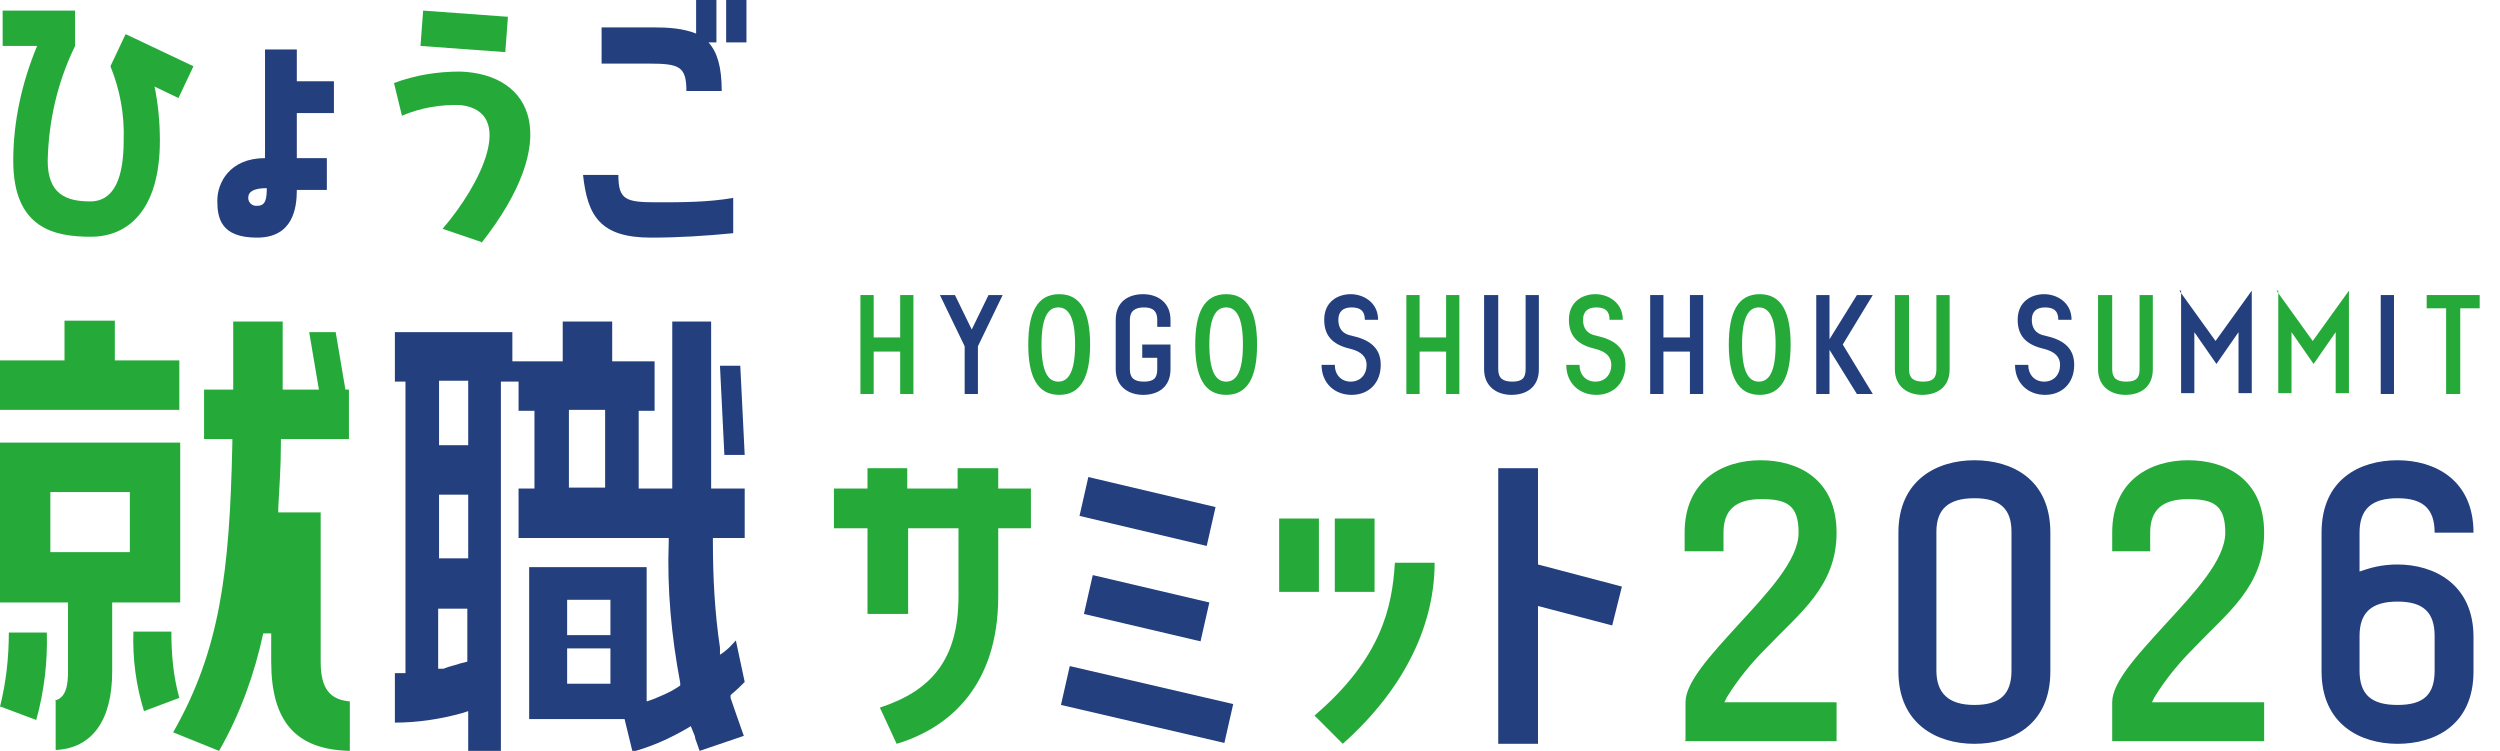 <?xml version="1.0" encoding="UTF-8"?>
<svg id="_レイヤー_1" data-name="レイヤー_1" xmlns="http://www.w3.org/2000/svg" version="1.1" viewBox="0 0 283 85">
  <!-- Generator: Adobe Illustrator 29.1.0, SVG Export Plug-In . SVG Version: 2.1.0 Build 142)  -->
  <defs>
    <style>
      .st0 {
        fill: #25aa39;
      }

      .st1 {
        fill: #243f7e;
      }
    </style>
  </defs>
  <path id="_パス_46311" data-name="パス_46311" class="st0" d="M14.3,3.9l7.6,3.6-1.7,3.6-2.7-1.3c.4,2,.6,4,.6,6.1,0,8-3.7,10.9-7.8,10.9s-8.8-.9-8.8-8.6c0-4.5,1-8.9,2.7-13H.3V1.2h8.2v4c-2,4.1-3,8.5-3.1,13,0,3.7,2,4.6,4.8,4.6s3.8-2.8,3.8-6.9c.1-2.9-.4-5.7-1.5-8.4l1.7-3.6Z"/>
  <path id="_パス_46312" data-name="パス_46312" class="st1" d="M33.6,5.6v3.6h4.2v3.6h-4.2v5.1h3.4v3.6h-3.4c0,2-.4,5.4-4.5,5.4s-4.5-2.2-4.5-4.2,1.4-4.8,5.4-4.8V5.6h3.6ZM30.2,21.3c-1.5,0-2.1.4-2.1,1.1,0,.5.4.9.9.9,0,0,0,0,.1,0,1,0,1.1-.8,1.1-2.1"/>
  <path id="_パス_46313" data-name="パス_46313" class="st0" d="M54.5,27.4l-4.4-1.5c4.4-5.1,8.3-13.2,2.1-14-2.3-.1-4.6.3-6.7,1.2l-.9-3.7c2.4-.9,4.9-1.3,7.5-1.3,8.3.3,11.6,7.7,2.4,19.4M57.5,1.9l-.3,4-9.6-.7.3-4,9.6.7Z"/>
  <path id="_パス_46314" data-name="パス_46314" class="st1" d="M70,19.8c0,2.8.8,3.1,4.3,3.1,2.9,0,5.9,0,8.7-.5v4c-3.1.3-6.2.5-9.3.5-5.8,0-7.2-2.5-7.7-7.1h4ZM68.1,7.1V3.1h5.9c1.6,0,3.3.1,4.8.7V0h2.3v4.8h-.9c1,1.1,1.5,2.8,1.5,5.5h-4c0-2.8-.8-3.1-4.3-3.1h-5.3ZM82.2,0h2.3v4.8h-2.3V0Z"/>
  <path id="_パス_46315" data-name="パス_46315" class="st0" d="M98.2,69.5v-9.7h-3.8v-4.5h3.8v-2.3h4.5v2.3h5.7v-2.3h4.6v2.3h3.7v4.5h-3.7v7.7c0,10.1-5.5,14.9-11.5,16.7l-1.9-4.1c5.8-1.9,8.9-5.4,8.9-12.6v-7.7h-5.7v9.7h-4.5Z"/>
  <path id="_パス_46316" data-name="パス_46316" class="st1" d="M120.1,79.8l1-4.4,18.5,4.3-1,4.4-18.5-4.3ZM123.2,54l14.4,3.4-1,4.4-14.4-3.4,1-4.4ZM122.7,69.5l1-4.4,13.2,3.1-1,4.4-13.2-3.1Z"/>
  <path id="_パス_46317" data-name="パス_46317" class="st0" d="M149.3,67h-4.5v-8.3h4.5v8.3ZM148.8,81c7.6-6.5,8.8-12.3,9.1-17.3h4.5c0,6.7-3.1,14-10.4,20.5l-3.2-3.2ZM155.6,67h-4.5v-8.3h4.5v8.3Z"/>
  <path id="_パス_46318" data-name="パス_46318" class="st1" d="M169.6,53h4.5v10.9l9.5,2.5-1.1,4.4-8.4-2.2v15.6h-4.5v-31.2Z"/>
  <path id="_パス_46319" data-name="パス_46319" class="st0" d="M39.7,85c-6.2-.1-9-3.3-9-10.1v-3.2h-.9c-1,4.6-2.6,9.1-5,13.3l-5.2-2.1c5.3-9.3,6.4-18.1,6.7-32.7v-.5s-3.2,0-3.2,0v-5.6h3.3v-.4c0-1.2,0-2.4,0-3.6,0-1.2,0-2.4,0-3.7h5.6c0,1.2,0,2.5,0,3.7,0,1.3,0,2.5,0,3.6v.4h4.1l-1.1-6.5h3l1.1,6.5h.4v5.6h-7.7v.4c0,2.8-.2,5.4-.3,7.4v.5s4.8,0,4.8,0v16.9c0,3,1,4.3,3.3,4.5v5.7ZM6.2,79.3c1.3-.3,1.5-1.8,1.5-3.3v-7.8H0v-18.1h20.4v18.1h-7.7v7.8c0,5.6-2.3,8.7-6.4,8.9v-5.7ZM5.7,62.5h9v-6.8H5.7v6.8ZM0,80c.7-2.8,1-5.6,1-8.4h4.3c.1,3.3-.3,6.7-1.2,9.9l-4-1.5ZM16.3,80.5c-.9-2.9-1.3-5.9-1.2-9h4.3c0,2.5.2,5,.9,7.5l-4,1.5ZM0,46.4v-5.6h7.3v-4.5h5.7v4.5h7.3v5.6H0Z"/>
  <path id="_パス_46320" data-name="パス_46320" class="st1" d="M53,85v-4.5l-.6.2c-2.5.7-5.1,1.1-7.7,1.1v-5.6h1.2v-33h-1.2v-5.6h13.3v3.3h5.7v-4.5h5.6v4.5h4.8v5.6h-1.8v8.8h3.8v-18.9h4.4v18.9h3.8v5.6h-3.6v.4c0,4,.2,8,.8,12v.8c.1,0,.7-.5.7-.5.4-.3.7-.7,1.1-1.1l1,4.7c-.5.5-.9.9-1.4,1.3l-.2.2v.3c.4,1.2.9,2.6,1.5,4.3l-5,1.7c-.2-.5-.3-.9-.5-1.4,0-.3-.2-.6-.3-.9l-.2-.5-.5.3c-1.9,1.1-3.9,2-6.1,2.6l-.9-3.7h-10.8v-17.2h13.3v15.2l.6-.2c1-.4,2-.8,2.9-1.4l.3-.2v-.3c-1-5.3-1.5-10.6-1.3-16v-.4h-17v-5.6h1.8v-8.8h-1.8v-3.3h-2v41.9h-3.8ZM64.2,77.4h4.9v-4h-4.9v4ZM49.7,75.7h.5c.7-.3,1.4-.4,1.9-.6l.8-.2v-6h-3.3v6.8ZM64.2,71.9h4.9v-4h-4.9v4ZM49.7,63.2h3.3v-7.2h-3.3v7.2ZM64.4,55.2h4.1v-8.8h-4.1v8.8ZM49.7,50.4h3.3v-7.3h-3.3v7.3ZM82,51.5l-.5-10.1h2.3l.5,10.1h-2.3Z"/>
  <path id="_パス_46321" data-name="パス_46321" class="st0" d="M190.8,83.8v-4.3c0-2.3,2.9-5.4,5.9-8.7,3.4-3.7,6.9-7.4,6.9-10.5s-1.3-3.8-4.2-3.8-4.3,1.2-4.3,3.8v2.1h-4.4v-2.1c0-6,4.4-8.2,8.6-8.2s8.6,2.1,8.6,8.2-4.2,9.1-7.9,13c-1.7,1.7-3.2,3.5-4.5,5.6l-.3.6h12.7v4.4h-17.2Z"/>
  <path id="_パス_46322" data-name="パス_46322" class="st1" d="M223.5,84.2c-4.2,0-8.6-2.2-8.6-8.2v-15.7c0-6,4.4-8.2,8.6-8.2s8.6,2.1,8.6,8.2v15.7c0,6.1-4.4,8.2-8.6,8.2M223.5,56.4c-2.9,0-4.3,1.2-4.3,3.8v15.7c0,2.6,1.4,3.9,4.3,3.9s4.2-1.2,4.2-3.9v-15.7c0-2.6-1.3-3.8-4.2-3.8"/>
  <path id="_パス_46323" data-name="パス_46323" class="st0" d="M239.1,83.8v-4.3c0-2.3,2.9-5.4,5.9-8.7,3.4-3.7,6.9-7.4,6.9-10.5s-1.3-3.8-4.2-3.8-4.3,1.2-4.3,3.8v2.1h-4.3v-2.1c0-6,4.4-8.2,8.6-8.2s8.6,2.1,8.6,8.2-4.2,9.1-7.9,13c-1.7,1.7-3.2,3.5-4.5,5.6l-.3.6h12.7v4.4h-17.2Z"/>
  <path id="_パス_46324" data-name="パス_46324" class="st1" d="M271.4,84.2c-4.2,0-8.6-2.2-8.6-8.2v-15.7c0-6.1,4.4-8.2,8.6-8.2s8.6,2.2,8.6,8.2h0c0,0-4.4,0-4.4,0h0c0-2.7-1.3-3.9-4.2-3.9s-4.3,1.2-4.3,3.9v4.4l.6-.2c1.2-.4,2.4-.6,3.7-.6,4.1,0,8.6,2.2,8.6,8.2v3.9c0,6.1-4.4,8.2-8.6,8.2M271.4,68.1c-2.9,0-4.3,1.2-4.3,3.9v3.9c0,2.7,1.3,3.9,4.3,3.9s4.2-1.2,4.2-3.9v-3.9c0-2.7-1.3-3.9-4.2-3.9"/>
  <path class="st0" d="M103.4,44.6h-1.5v-4.8h-3v4.8h-1.5v-11.2h1.5v4.8h3v-4.8h1.5v11.2Z"/>
  <path class="st1" d="M113.5,33.4l-2.8,5.8v5.4h-1.5v-5.4l-2.8-5.8h1.7l1.9,3.9,1.9-3.9h1.7Z"/>
  <path class="st0" d="M116.4,39c0-3.6,1-5.7,3.5-5.7s3.5,2.1,3.5,5.7-1,5.7-3.5,5.7-3.5-2.1-3.5-5.7ZM117.9,39c0,3.2.8,4.2,1.9,4.2s1.9-1,1.9-4.2-.8-4.2-1.9-4.2-1.9,1-1.9,4.2Z"/>
  <path class="st1" d="M126.3,41.8v-5.6c0-2.1,1.5-2.9,3.1-2.9s3.1.9,3.1,2.9v.8h-1.5v-.8c0-1-.5-1.4-1.5-1.4s-1.6.4-1.6,1.4v5.6c0,1,.5,1.4,1.6,1.4s1.5-.4,1.5-1.4v-1.3h-1.7v-1.5h3.2v2.8c0,2.1-1.5,2.9-3.1,2.9s-3.1-.9-3.1-2.9Z"/>
  <path class="st0" d="M135.3,39c0-3.6,1-5.7,3.5-5.7s3.5,2.1,3.5,5.7-1,5.7-3.5,5.7-3.5-2.1-3.5-5.7ZM136.9,39c0,3.2.8,4.2,1.9,4.2s1.9-1,1.9-4.2-.8-4.2-1.9-4.2-1.9,1-1.9,4.2Z"/>
  <path class="st1" d="M154.7,41.3c0-.9-.6-1.5-1.8-1.8-1.7-.4-3-1.2-3-3.3s1.6-2.9,3-2.9,3.1.9,3.1,2.9h-1.5c0-1-.5-1.4-1.5-1.4s-1.5.5-1.5,1.4.4,1.6,1.5,1.8c1.8.4,3.3,1.2,3.3,3.3s-1.4,3.4-3.3,3.4-3.4-1.3-3.4-3.4h1.5c0,1.1.7,1.9,1.8,1.9s1.8-.8,1.8-1.9Z"/>
  <path class="st0" d="M165.2,44.6h-1.5v-4.8h-3v4.8h-1.5v-11.2h1.5v4.8h3v-4.8h1.5v11.2Z"/>
  <path class="st1" d="M168.1,33.4h1.5v8.4c0,1,.5,1.4,1.6,1.4s1.5-.4,1.5-1.4v-8.4h1.5v8.4c0,2.1-1.5,2.9-3.1,2.9s-3.1-.9-3.1-2.9v-8.4Z"/>
  <path class="st0" d="M182.4,41.3c0-.9-.6-1.5-1.8-1.8-1.7-.4-3-1.2-3-3.3s1.6-2.9,3-2.9,3.1.9,3.1,2.9h-1.5c0-1-.5-1.4-1.5-1.4s-1.5.5-1.5,1.4.4,1.6,1.5,1.8c1.8.4,3.3,1.2,3.3,3.3s-1.4,3.4-3.3,3.4-3.4-1.3-3.4-3.4h1.5c0,1.1.7,1.9,1.8,1.9s1.8-.8,1.8-1.9Z"/>
  <path class="st1" d="M192.8,44.6h-1.5v-4.8h-3v4.8h-1.5v-11.2h1.5v4.8h3v-4.8h1.5v11.2Z"/>
  <path class="st0" d="M195.7,39c0-3.6,1-5.7,3.5-5.7s3.5,2.1,3.5,5.7-1,5.7-3.5,5.7-3.5-2.1-3.5-5.7ZM197.2,39c0,3.2.8,4.2,1.9,4.2s1.9-1,1.9-4.2-.8-4.2-1.9-4.2-1.9,1-1.9,4.2Z"/>
  <path class="st1" d="M205.6,44.6v-11.2h1.5v5l3.1-5h1.8l-3.4,5.6,3.4,5.6h-1.8l-3.1-5v5h-1.5Z"/>
  <path class="st0" d="M214.6,33.4h1.5v8.4c0,1,.5,1.4,1.6,1.4s1.5-.4,1.5-1.4v-8.4h1.5v8.4c0,2.1-1.5,2.9-3.1,2.9s-3.1-.9-3.1-2.9v-8.4Z"/>
  <path class="st1" d="M233.2,41.3c0-.9-.6-1.5-1.8-1.8-1.7-.4-3-1.2-3-3.3s1.6-2.9,3-2.9,3.1.9,3.1,2.9h-1.5c0-1-.5-1.4-1.5-1.4s-1.5.5-1.5,1.4.4,1.6,1.5,1.8c1.8.4,3.3,1.2,3.3,3.3s-1.4,3.4-3.3,3.4-3.4-1.3-3.4-3.4h1.5c0,1.1.7,1.9,1.8,1.9s1.8-.8,1.8-1.9Z"/>
  <path class="st0" d="M237.6,33.4h1.5v8.4c0,1,.5,1.4,1.6,1.4s1.5-.4,1.5-1.4v-8.4h1.5v8.4c0,2.1-1.5,2.9-3.1,2.9s-3.1-.9-3.1-2.9v-8.4Z"/>
  <path class="st1" d="M246.7,32.9l4.1,5.7,4.1-5.7v11.6h-1.5v-6.9l-2.5,3.6-2.5-3.6v6.9h-1.5v-11.6Z"/>
  <path class="st0" d="M257.7,32.9l4.1,5.7,4.1-5.7v11.6h-1.5v-6.9l-2.5,3.6-2.5-3.6v6.9h-1.5v-11.6Z"/>
  <path class="st1" d="M269.5,44.6v-11.2h1.5v11.2h-1.5Z"/>
  <path class="st0" d="M278.4,44.6h-1.5v-9.7h-2.2v-1.5h6v1.5h-2.2v9.7Z"/>
</svg>